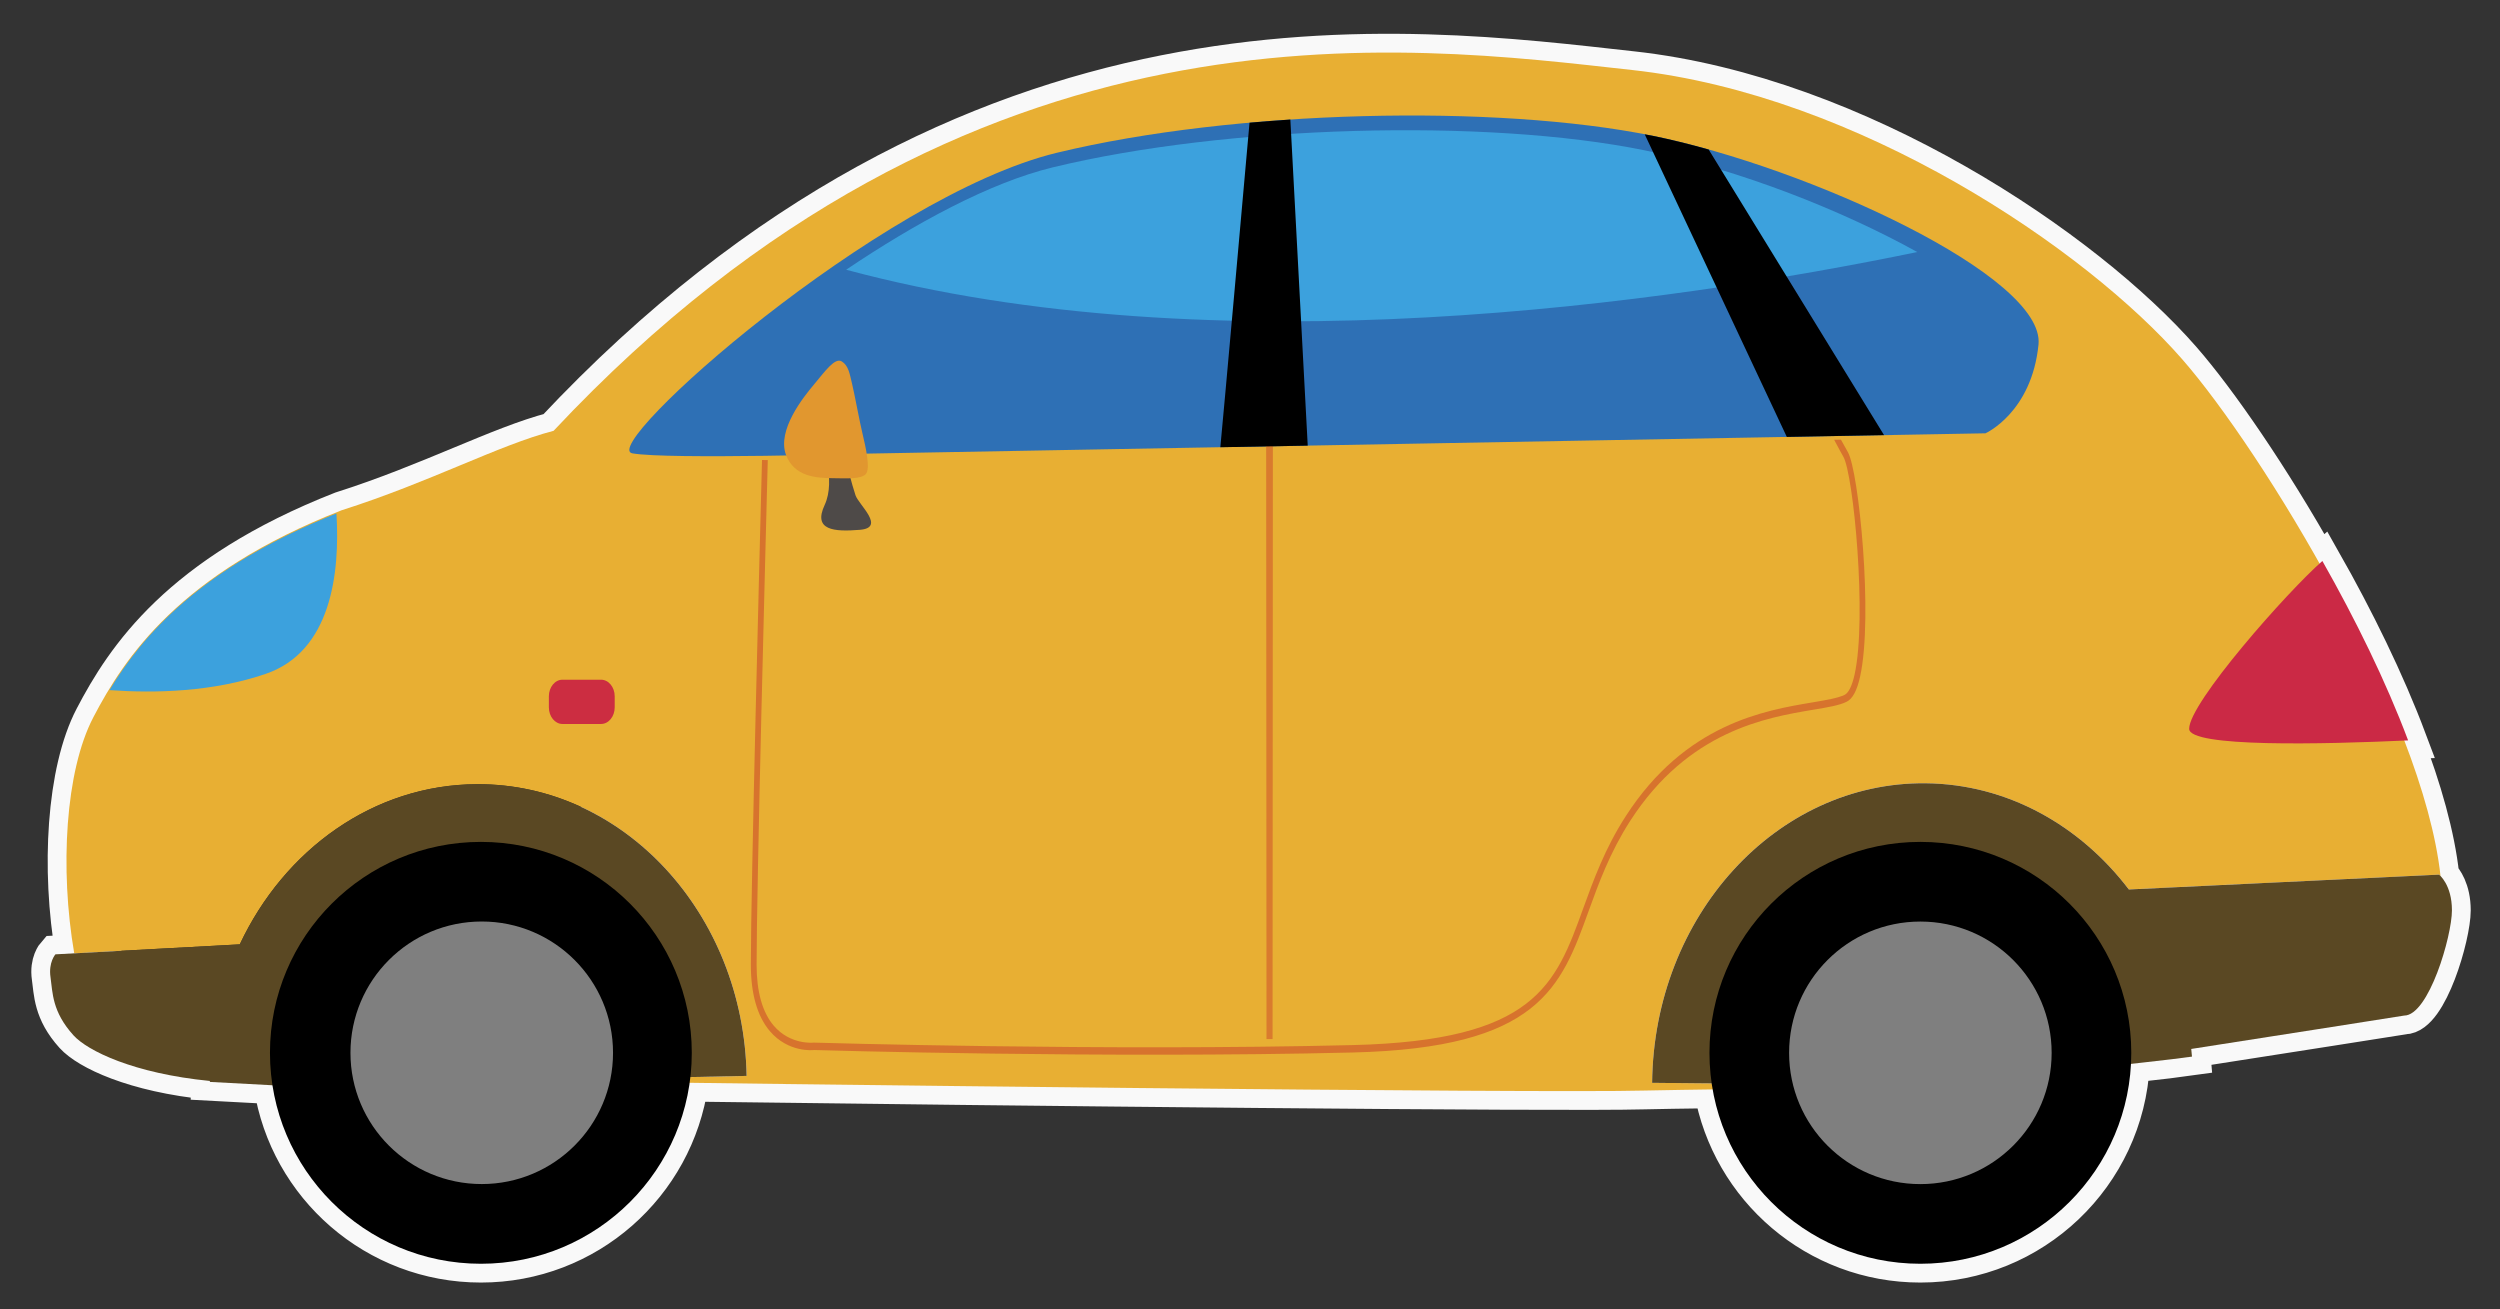 <?xml version="1.0" encoding="utf-8"?>
<!-- Generator: Adobe Illustrator 17.0.0, SVG Export Plug-In . SVG Version: 6.00 Build 0)  -->
<!DOCTYPE svg PUBLIC "-//W3C//DTD SVG 1.1 Basic//EN" "http://www.w3.org/Graphics/SVG/1.1/DTD/svg11-basic.dtd">
<svg version="1.1" baseProfile="basic" id="Слой_1"
	 xmlns="http://www.w3.org/2000/svg" xmlns:xlink="http://www.w3.org/1999/xlink" x="0px" y="0px" width="399.208px"
	 height="209.083px" viewBox="0 0 399.208 209.083" xml:space="preserve">
<rect x="0" y="0" width="399.208" height="209.083" fill="#333333" stroke="none"/>
<path fill="none" stroke="#F9F9F9" stroke-width="6" stroke-miterlimit="10" d="M389.689,139.859
	c0.009,0.009,0.012,0.011,0.021,0.021c-0.698-6.44-2.809-13.87-5.781-21.623c0.202-0.009,0.408-0.018,0.607-0.027
	c-3.531-9.405-8.427-19.368-13.695-28.654c-0.143,0.126-0.296,0.265-0.451,0.406c-7.74-13.778-16.14-25.976-21.888-32.57
	c-15.38-17.641-51.68-42.25-87.849-46.228C224.465,7.189,155.207-2.452,88.395,68.796c-8.798,2.29-19.712,8.194-33.844,12.684
	c-25.891,10.159-34.653,23.495-39.649,33.063c-4.481,8.577-5.366,24.208-3.049,37.685l7.536-0.408L8.85,152.391
	c0,0-1.139,1.283-0.781,3.68c0.349,2.412,0.227,5.457,3.666,9.254c2.233,2.464,9.582,6.089,21.778,7.286l-0.003,0.153l9.996,0.535
	c2.492,16.137,16.438,28.503,33.291,28.503c16.972,0,31-12.568,33.325-28.896c51.438,0.68,138.894,1.613,152.369,1.24
	c2.415-0.068,6.22-0.111,10.998-0.182c2.768,15.809,16.552,27.838,33.158,27.838c18.008,0,32.718-14.144,33.637-31.918
	c4.443-0.489,8.012-0.908,9.737-1.159c-0.033-0.409-0.073-0.818-0.116-1.225c14.396-2.23,33.995-5.329,33.995-5.329
	c3.931,0,7.633-12.695,7.633-16.808C391.533,142.06,390.214,140.392,389.689,139.859z M110.239,171.991c0,0,0-0.001,0-0.001
	l8.984-0.185c-0.346-19.41-11.196-35.956-26.491-42.98c15.296,7.023,26.147,23.57,26.493,42.981L110.239,171.991z M339.94,142.034
	c-7.816-10.265-19.422-16.826-32.441-16.961c-23.854-0.241-43.406,21.174-43.684,47.836h0c0.277-26.662,19.83-48.078,43.684-47.837
	C320.518,125.207,332.124,131.768,339.94,142.034l49.535-2.372c0,0,0.016,0.014,0.021,0.018c-0.013-0.01-0.021-0.017-0.021-0.017
	L339.94,142.034z M389.552,139.728c-0.02-0.018-0.038-0.034-0.05-0.044C389.513,139.693,389.523,139.702,389.552,139.728z"/>
<polygon fill="#A8A8A8" stroke="#272525" stroke-width="3" stroke-miterlimit="10" points="557.307,189.762 557.307,189.762 
	557.306,189.761 "/>
<polygon fill="#A8A8A8" stroke="#272525" stroke-width="3" stroke-miterlimit="10" points="199.767,105.098 199.767,105.098 
	199.766,105.098 "/>
<g id="__x0023_Layer_x0020_1">
	<path fill="#E8AF33" d="M83.973,172.533c38.615,0.616,162.281,2.063,178.518,1.613c6.034-0.17,20.633-0.183,37.858-0.865
		l-36.534-0.372c0.277-26.662,19.83-48.078,43.684-47.837c13.019,0.135,24.625,6.696,32.441,16.961l49.535-2.371
		c0,0,0.092,0.07,0.235,0.218c-2.81-25.928-28.497-67.887-41.208-82.468c-15.38-17.641-51.68-42.25-87.849-46.228
		C224.465,7.189,155.207-2.452,88.395,68.796c-8.798,2.29-19.712,8.194-33.844,12.684c-25.891,10.159-34.653,23.495-39.649,33.063
		c-4.481,8.577-5.366,24.208-3.049,37.685l26.439-1.43c7.114-15.146,21.381-25.514,37.887-25.576
		c23.448-0.088,42.584,20.702,43.046,46.583L83.973,172.533z"/>
	<path fill="#5A4823" d="M391.533,145.363c0,4.113-3.702,16.808-7.633,16.808c0,0-19.599,3.099-33.995,5.329
		c0.043,0.407,0.083,0.816,0.116,1.225c-6.016,0.873-34.402,3.794-44.382,4.61l-41.824-0.425
		c0.277-26.662,19.83-48.078,43.684-47.837c13.019,0.135,24.625,6.696,32.441,16.961l49.535-2.371
		C389.476,139.661,391.533,141.241,391.533,145.363z"/>
	<path fill="#2E70B5" d="M100.972,72.39c-5.622-1.002,39.277-41.091,67.792-47.996c28.506-6.894,70.176-7.791,95.123-2.715
		c24.937,5.077,62.701,22.458,61.629,33.334c-1.089,10.883-8.471,14.179-8.471,14.179l-178.15,3.234
		C138.895,72.427,106.595,73.402,100.972,72.39z"/>
	<path fill="#5A4823" d="M33.51,172.764l0.003-0.153c-12.196-1.197-19.545-4.822-21.778-7.286c-3.439-3.797-3.317-6.842-3.666-9.254
		c-0.358-2.397,0.781-3.68,0.781-3.68l29.44-1.594c7.114-15.146,21.381-25.514,37.887-25.576
		c23.448-0.088,42.584,20.702,43.046,46.583l-74.795,1.544L33.51,172.764z"/>
	<path d="M110.467,168.118c0,18.594-15.071,33.684-33.67,33.684c-18.617,0-33.688-15.09-33.688-33.684
		c0-18.611,15.071-33.682,33.688-33.682C95.396,134.436,110.467,149.507,110.467,168.118z"/>
	<path fill="#7F7F7F" d="M97.89,168.118c0,11.571-9.392,20.956-20.962,20.956c-11.581,0-20.965-9.384-20.965-20.956
		c0-11.58,9.383-20.969,20.965-20.969C88.497,147.149,97.89,156.538,97.89,168.118z"/>
	<path d="M340.33,168.118c0,18.594-15.082,33.684-33.683,33.684c-18.602,0-33.674-15.09-33.674-33.684
		c0-18.611,15.072-33.682,33.674-33.682C325.248,134.436,340.33,149.507,340.33,168.118z"/>
	<path fill="#7F7F7F" d="M327.613,168.126c0,11.571-9.389,20.956-20.965,20.956c-11.58,0-20.958-9.384-20.958-20.956
		c0-11.58,9.378-20.969,20.958-20.969C318.224,147.157,327.613,156.546,327.613,168.126z"/>
	<path fill="#3CA1DD" d="M17.484,110.202c7.381,0.524,16.561,0.282,24.959-2.603c10.409-3.567,11.868-15.984,11.281-25.614
		C32.114,90.598,22.772,101.424,17.484,110.202z"/>
	<path fill="#CB2945" d="M370.841,89.576c-5.686,5.005-21.27,22.653-21.27,26.8c0,2.987,21.349,2.483,34.965,1.854
		C381.005,108.825,376.109,98.862,370.841,89.576z"/>
	<polygon fill="#D97B2E" points="203.285,19.591 203.208,165.918 202.238,165.918 202.155,19.858 	"/>
	<path fill="#3CA1DD" d="M306.154,40.247c-11.755-6.525-28.14-13.1-43.561-16.247c-25.337-5.158-66.812-3.973-94.425,2.71
		c-10.153,2.454-22.088,8.978-33.053,16.36C194.107,58.957,266.54,48.418,306.154,40.247z"/>
	<path d="M208.823,71.159l-13.956,0.258c0.422-4.23,3.922-43.459,4.661-51.825c2.166-0.192,4.339-0.36,6.52-0.504L208.823,71.159z"
		/>
	<path d="M272.845,23.876l28.006,45.605l-15.527,0.287c-6.746-14.399-17.649-37.616-22.689-48.318
		c0.421,0.072,0.841,0.153,1.253,0.23C266.73,22.26,269.739,22.999,272.845,23.876z"/>
	<path fill="#D7732D" d="M122.602,73.464c-0.364,13.726-1.786,68.229-1.786,80.569c0,4.328,0.924,7.613,2.731,9.744
		c2.654,3.122,6.37,2.721,6.406,2.71c0.519,0.015,46.28,1.375,86.069,0.395c29.154-0.714,32.368-9.594,36.809-21.877
		c1.622-4.466,3.449-9.532,6.786-14.695c9.517-14.749,22.195-16.873,29.794-18.147c2.259-0.384,4.055-0.681,5.142-1.206
		c0.637-0.313,1.191-1.438,1.591-3.24c2.018-9.065-0.184-32.082-1.807-34.812c-0.225-0.387-0.749-1.336-1.457-2.681l1.087-0.021
		c0.544,0.986,0.919,1.675,1.104,1.986c1.73,2.916,4.081,26.272,1.956,35.851c-0.493,2.254-1.213,3.562-2.157,4.024
		c-1.181,0.579-3.017,0.887-5.348,1.274c-7.453,1.247-19.918,3.34-29.203,17.734c-3.25,5.042-5.057,10.036-6.652,14.434
		c-4.411,12.197-7.9,21.836-37.631,22.561c-39.804,0.975-85.586-0.374-86.043-0.395c-0.117,0.021-4.106,0.461-7.063-3.019
		c-2.006-2.361-3.034-5.933-3.034-10.621c0-12.34,1.422-66.777,1.782-80.574C121.987,73.464,122.294,73.464,122.602,73.464z"/>
	<path fill="#4E4A48" d="M134.911,72.955c0,0,1.17,4.625,1.704,6.149c0.535,1.524,4.835,5.154,0.71,5.498
		c-4.138,0.338-7.531,0.092-5.648-3.952c1.889-4.051-0.525-9.949-0.525-9.949L134.911,72.955z"/>
	<path fill="#E1972F" d="M136.091,61.416c0.421,1.771,1.15,5.821,1.643,7.859c0.483,2.053,1.324,5.641,0.497,6.452
		c-0.826,0.795-2.9,0.663-5.322,0.631c-2.411-0.04-6.066-0.148-7.408-3.74c-1.442-3.939,2.778-9.21,4.513-11.263
		c1.725-2.064,3.316-4.312,4.4-3.644C135.502,58.387,135.67,59.66,136.091,61.416z"/>
	<path fill="#CC2D41" d="M87.645,112.952c0,1.464,0.974,2.654,2.166,2.654h6.165c1.206,0,2.182-1.191,2.182-2.654v-1.765
		c0-1.459-0.976-2.65-2.182-2.65h-6.165c-1.192,0-2.166,1.191-2.166,2.65V112.952z"/>
</g>
</svg>
